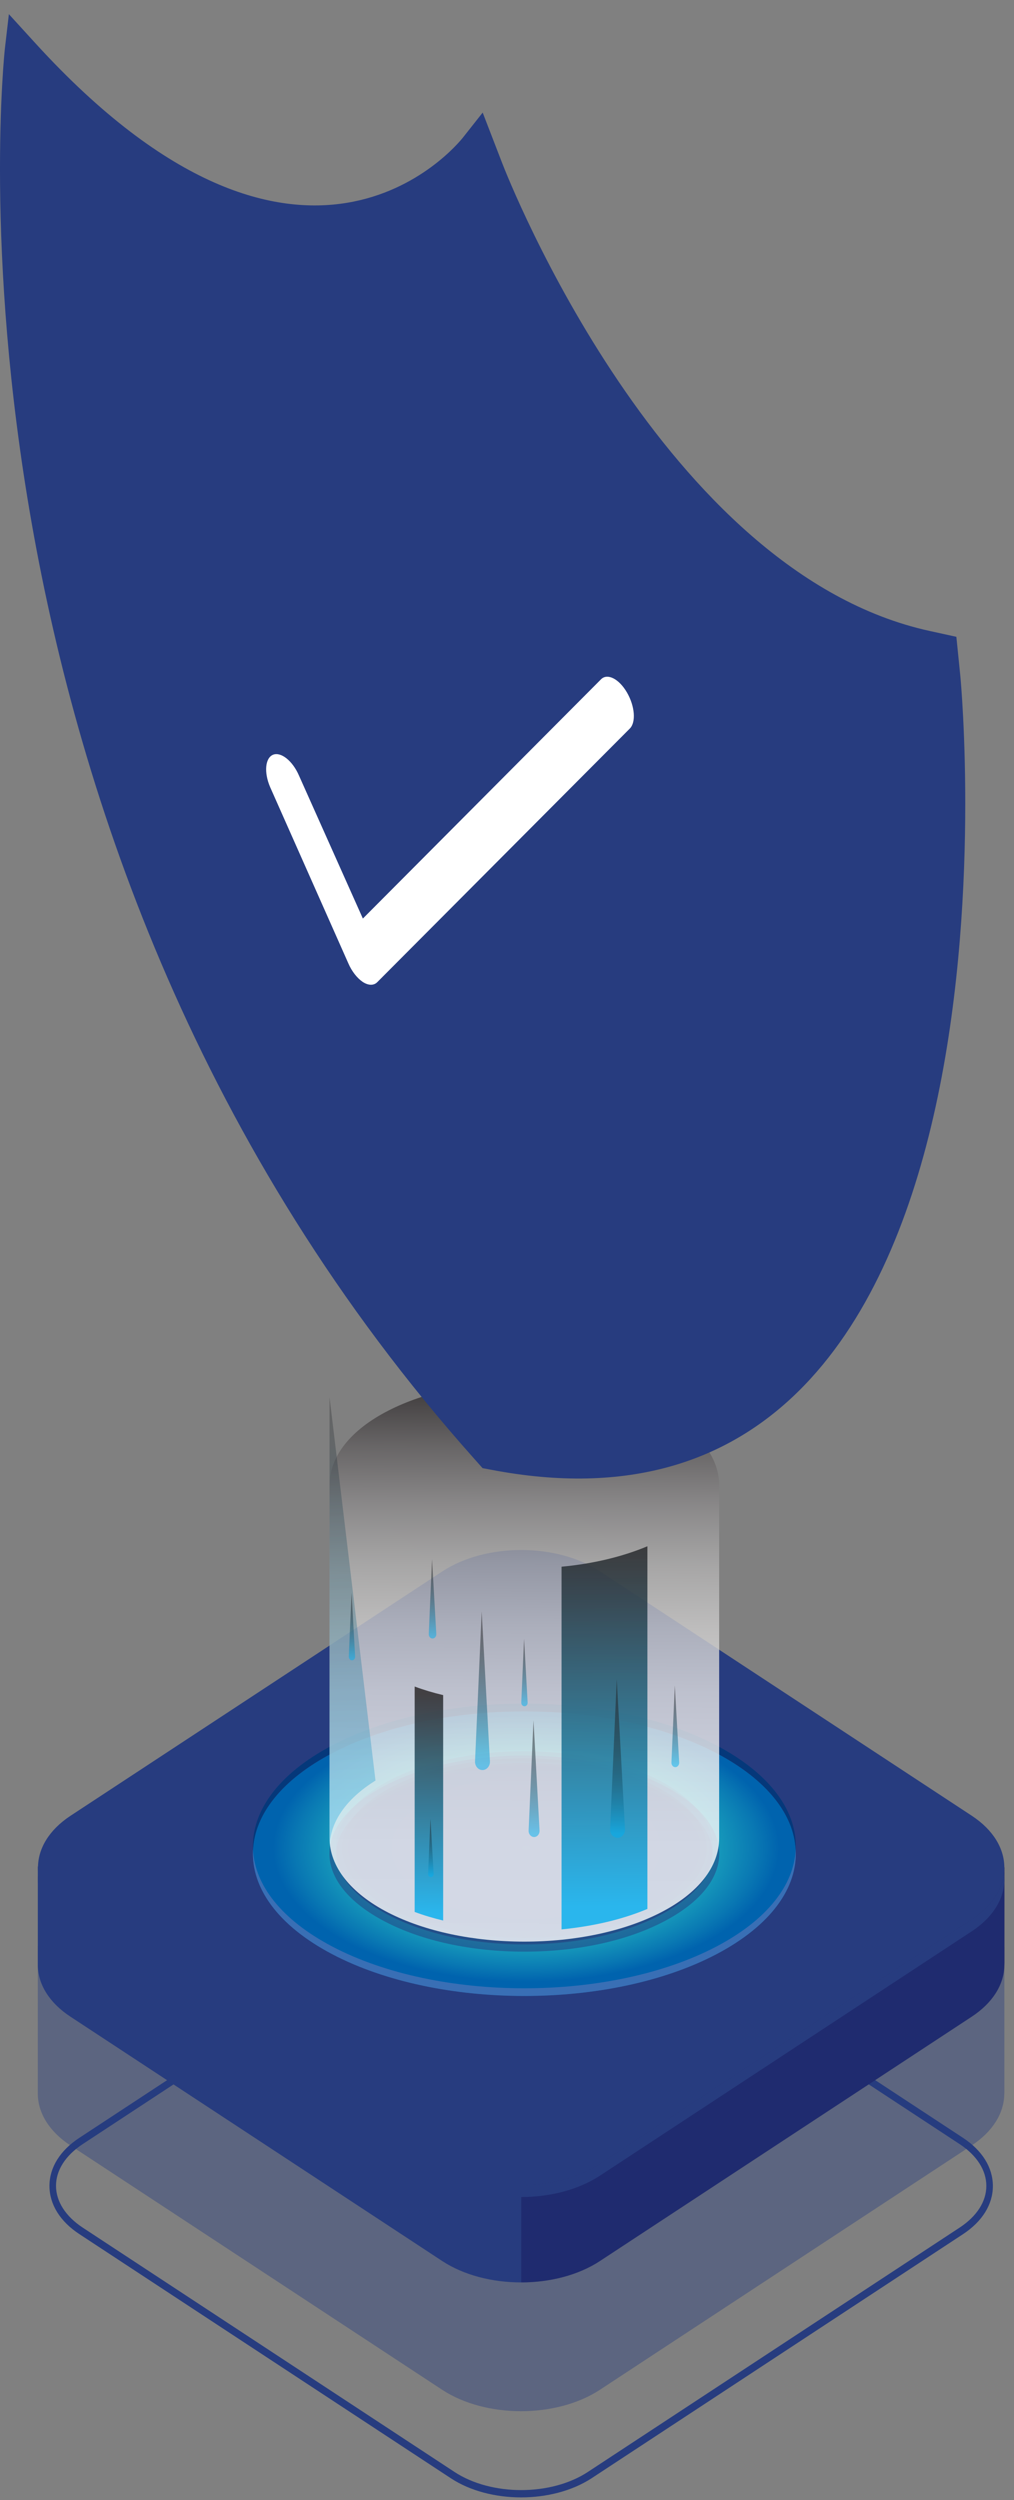 <svg width="71" height="175" viewBox="0 0 71 175" fill="none" xmlns="http://www.w3.org/2000/svg">
<rect x="0" y="0" width="71" height="175" fill="#808080" stroke="none"/>
<path d="M36.492 174.819C34.713 174.819 32.941 174.376 31.586 173.491L5.562 156.392C4.206 155.506 3.463 154.304 3.463 153.015C3.463 151.725 4.206 150.531 5.562 149.645L31.586 132.547C34.289 130.767 38.688 130.767 41.398 132.547L67.423 149.645C68.778 150.531 69.521 151.733 69.521 153.023C69.521 154.312 68.778 155.506 67.43 156.392L41.405 173.491C40.05 174.368 38.271 174.819 36.492 174.819ZM31.815 173.032C34.394 174.732 38.591 174.732 41.169 173.032L67.193 155.933C68.396 155.142 69.063 154.106 69.063 153.015C69.063 151.923 68.396 150.879 67.193 150.088L41.169 132.989C38.591 131.289 34.386 131.297 31.815 132.989L5.791 150.088C4.589 150.879 3.922 151.915 3.922 153.007C3.922 154.098 4.589 155.142 5.791 155.933L31.815 173.032Z" fill="#273C7F"/>
<path opacity="0.4" d="M70.326 146.452V136.313L68.693 135.277C68.234 138.44 64.954 140.528 62.216 140.963L43.572 153.372L35.434 156.718L9.459 141.461L10.056 141.066C7.839 139.888 6.637 137.183 5.442 134.723L3.691 135.909L2.648 136.242V146.555C2.648 147.868 3.413 149.188 4.935 150.185L30.959 167.284C34.003 169.285 38.965 169.285 42.008 167.284L68.033 150.185C69.534 149.196 70.291 147.915 70.319 146.618C70.326 146.563 70.326 146.507 70.326 146.452Z" fill="#273C7F"/>
<path d="M70.326 137.437V130.731L68.693 129.694C68.234 132.858 64.954 134.946 62.216 135.381L43.572 147.79L35.434 151.135L9.459 135.879L10.056 135.484C7.839 134.305 6.637 131.601 5.442 129.141L3.691 130.327L2.648 130.659V137.54C2.648 138.853 3.413 140.174 4.935 141.17L30.959 158.269C34.003 160.27 38.965 160.27 42.008 158.269L68.033 141.17C69.534 140.182 70.291 138.9 70.319 137.603C70.326 137.548 70.326 137.493 70.326 137.437Z" fill="#273C7F"/>
<path opacity="0.3" d="M62.224 135.379L43.579 147.788L36.498 150.698V159.77C38.499 159.77 40.501 159.271 42.023 158.267L68.047 141.168C69.548 140.179 70.306 138.898 70.333 137.601C70.333 137.546 70.333 137.483 70.333 137.427H70.34V130.72L68.853 129.779H68.7C68.172 132.895 64.934 134.952 62.224 135.379Z" fill="#0F054C"/>
<path d="M30.968 151.46L4.943 134.361C1.899 132.36 1.899 129.102 4.943 127.101L30.968 110.002C34.011 108.001 38.973 108.001 42.017 110.002L68.041 127.101C71.085 129.102 71.085 132.36 68.041 134.361L42.017 151.46C38.973 153.461 34.018 153.461 30.968 151.46Z" fill="#273C7F"/>
<path d="M36.49 148.351C34.885 148.351 33.279 147.948 32.056 147.149L11.723 133.791C10.5 132.984 9.826 131.901 9.826 130.73C9.826 129.56 10.5 128.476 11.723 127.67L32.056 114.312C34.503 112.706 38.477 112.706 40.917 114.312L61.25 127.67C62.473 128.476 63.147 129.56 63.147 130.73C63.147 131.901 62.473 132.984 61.25 133.791L40.917 147.149C39.7 147.948 38.095 148.351 36.49 148.351ZM36.49 113.608C34.968 113.608 33.446 113.987 32.286 114.746L11.953 128.104C10.876 128.808 10.278 129.742 10.278 130.714C10.278 131.687 10.868 132.621 11.953 133.324L32.286 146.682C34.607 148.209 38.373 148.209 40.694 146.682L61.027 133.324C62.105 132.621 62.695 131.687 62.695 130.714C62.695 129.742 62.105 128.808 61.027 128.104L40.694 114.746C39.541 113.995 38.012 113.608 36.49 113.608Z" fill="#273C7F"/>
<path d="M68.041 134.355L42.017 151.454C38.973 153.455 34.011 153.455 30.968 151.454L4.943 134.355C3.581 133.461 2.83 132.315 2.684 131.144C2.504 132.591 3.254 134.086 4.943 135.193L30.968 152.292C34.011 154.293 38.973 154.293 42.017 152.292L68.041 135.193C69.723 134.086 70.48 132.591 70.299 131.144C70.161 132.315 69.403 133.461 68.041 134.355Z" fill="#273C7F"/>
<path d="M36.715 139.712C47.212 139.712 55.721 135.254 55.721 129.755C55.721 124.256 47.212 119.798 36.715 119.798C26.218 119.798 17.709 124.256 17.709 129.755C17.709 135.254 26.218 139.712 36.715 139.712Z" fill="url(#paint0_radial_2198_18585)"/>
<path opacity="0.5" d="M36.715 136.618C33.011 136.618 29.536 135.867 26.93 134.499C24.442 133.194 23.066 131.509 23.066 129.754C23.066 127.998 24.435 126.313 26.93 125.008C29.536 123.64 33.011 122.889 36.715 122.889C40.418 122.889 43.893 123.64 46.499 125.008C48.987 126.313 50.363 127.998 50.363 129.754C50.363 131.509 48.994 133.194 46.499 134.499C43.893 135.867 40.418 136.618 36.715 136.618Z" fill="#273C7F"/>
<path opacity="0.5" d="M36.715 136.088C33.081 136.088 29.676 135.352 27.133 134.016C24.819 132.806 23.547 131.287 23.547 129.753C23.547 128.219 24.819 126.708 27.133 125.49C29.676 124.153 33.081 123.418 36.722 123.418C40.357 123.418 43.762 124.153 46.305 125.49C48.619 126.7 49.891 128.219 49.891 129.753C49.891 131.287 48.619 132.798 46.305 134.016C43.762 135.352 40.357 136.088 36.715 136.088Z" fill="#273C7F"/>
<path d="M50.154 136.801C42.733 140.692 30.697 140.692 23.275 136.801C19.432 134.784 17.584 132.126 17.716 129.485C17.841 131.945 19.689 134.38 23.275 136.263C30.697 140.154 42.733 140.154 50.154 136.263C53.733 134.388 55.588 131.945 55.713 129.485C55.852 132.126 53.997 134.784 50.154 136.801Z" fill="#396FB5"/>
<path d="M55.713 129.487C55.588 127.027 53.733 124.591 50.154 122.709C42.733 118.818 30.697 118.818 23.275 122.709C19.689 124.583 17.841 127.027 17.716 129.487C17.584 126.853 19.432 124.188 23.275 122.171C30.697 118.28 42.733 118.28 50.154 122.171C53.997 124.188 55.852 126.853 55.713 129.487Z" fill="#05387A"/>
<path opacity="0.3" d="M36.715 136.13C44.007 136.13 49.918 133.1 49.918 129.361C49.918 125.622 44.007 122.591 36.715 122.591C29.423 122.591 23.512 125.622 23.512 129.361C23.512 133.1 29.423 136.13 36.715 136.13Z" fill="#273C7F"/>
<path opacity="0.5" d="M36.715 135.645C33.247 135.645 30.002 134.957 27.563 133.707C25.235 132.513 23.949 130.971 23.949 129.365C23.949 127.76 25.235 126.217 27.563 125.023C30.002 123.773 33.254 123.085 36.715 123.085C40.182 123.085 43.428 123.773 45.867 125.023C48.195 126.217 49.48 127.76 49.48 129.365C49.48 130.971 48.195 132.513 45.867 133.707C43.435 134.957 40.182 135.645 36.715 135.645Z" fill="#273C7F"/>
<path opacity="0.5" d="M36.716 135.153C33.311 135.153 30.129 134.481 27.745 133.263C25.577 132.156 24.389 130.764 24.389 129.364C24.389 127.964 25.584 126.572 27.745 125.465C30.129 124.247 33.311 123.575 36.716 123.575C40.121 123.575 43.304 124.247 45.688 125.465C47.856 126.572 49.044 127.964 49.044 129.364C49.044 130.772 47.849 132.156 45.688 133.263C43.311 134.481 40.121 135.153 36.716 135.153Z" fill="#273C7F"/>
<path opacity="0.8" d="M50.356 104.058C50.356 104.034 50.356 104.003 50.356 103.979C50.356 101.97 48.89 100.112 46.236 98.743C43.685 97.438 40.301 96.719 36.715 96.719C33.13 96.719 29.745 97.438 27.195 98.743C24.534 100.104 23.074 101.962 23.074 103.979C23.074 104.003 23.074 104.034 23.074 104.058C23.074 104.082 23.074 104.114 23.074 104.137C23.074 104.161 23.074 104.193 23.074 104.216C23.074 104.24 23.074 104.272 23.074 104.295C23.074 104.319 23.074 104.351 23.074 104.374C23.074 104.398 23.074 104.43 23.074 104.454C23.074 104.477 23.074 104.509 23.074 104.533C23.074 104.556 23.074 104.588 23.074 104.612C23.074 104.635 23.074 104.667 23.074 104.691C23.074 104.715 23.074 104.746 23.074 104.77C23.074 104.794 23.074 104.825 23.074 104.849C23.074 104.873 23.074 104.904 23.074 104.928C23.074 104.952 23.074 104.983 23.074 105.007C23.074 105.031 23.074 105.063 23.074 105.086C23.074 105.11 23.074 105.142 23.074 105.165C23.074 105.189 23.074 105.221 23.074 105.244C23.074 105.268 23.074 105.3 23.074 105.324C23.074 105.347 23.074 105.379 23.074 105.403C23.074 105.426 23.074 105.458 23.074 105.482C23.074 105.505 23.074 105.537 23.074 105.561C23.074 105.584 23.074 105.616 23.074 105.64C23.074 105.664 23.074 105.695 23.074 105.719C23.074 105.743 23.074 105.774 23.074 105.798C23.074 105.822 23.074 105.853 23.074 105.877C23.074 105.901 23.074 105.932 23.074 105.956C23.074 105.98 23.074 106.012 23.074 106.035C23.074 106.059 23.074 106.091 23.074 106.114C23.074 106.138 23.074 106.17 23.074 106.194C23.074 106.217 23.074 106.249 23.074 106.273C23.074 106.296 23.074 106.328 23.074 106.352C23.074 106.375 23.074 106.407 23.074 106.431C23.074 106.455 23.074 106.486 23.074 106.51C23.074 106.534 23.074 106.565 23.074 106.589C23.074 106.613 23.074 106.644 23.074 106.668C23.074 106.692 23.074 106.723 23.074 106.747C23.074 106.771 23.074 106.803 23.074 106.826C23.074 106.85 23.074 106.882 23.074 106.905C23.074 106.929 23.074 106.961 23.074 106.984C23.074 107.008 23.074 107.04 23.074 107.063C23.074 107.087 23.074 107.119 23.074 107.143C23.074 107.166 23.074 107.198 23.074 107.222C23.074 107.245 23.074 107.277 23.074 107.301C23.074 107.324 23.074 107.356 23.074 107.38C23.074 107.404 23.074 107.435 23.074 107.459C23.074 107.483 23.074 107.514 23.074 107.538C23.074 107.562 23.074 107.593 23.074 107.617C23.074 107.641 23.074 107.672 23.074 107.696C23.074 107.72 23.074 107.752 23.074 107.775C23.074 107.799 23.074 107.831 23.074 107.854C23.074 107.878 23.074 107.91 23.074 107.933C23.074 107.957 23.074 107.989 23.074 108.013C23.074 108.036 23.074 108.068 23.074 108.092C23.074 108.115 23.074 108.147 23.074 108.171C23.074 108.194 23.074 108.226 23.074 108.25C23.074 108.274 23.074 108.305 23.074 108.329C23.074 108.353 23.074 108.384 23.074 108.408C23.074 108.432 23.074 108.463 23.074 108.487C23.074 108.511 23.074 108.542 23.074 108.566C23.074 108.59 23.074 108.622 23.074 108.645C23.074 108.669 23.074 108.701 23.074 108.724C23.074 108.748 23.074 108.78 23.074 108.803C23.074 108.827 23.074 108.859 23.074 108.883C23.074 108.906 23.074 108.938 23.074 108.962C23.074 108.985 23.074 109.017 23.074 109.041C23.074 109.064 23.074 109.096 23.074 109.12C23.074 109.143 23.074 109.175 23.074 109.199C23.074 109.223 23.074 109.254 23.074 109.278C23.074 109.302 23.074 109.333 23.074 109.357C23.074 109.381 23.074 109.412 23.074 109.436C23.074 109.46 23.074 109.491 23.074 109.515C23.074 109.539 23.074 109.571 23.074 109.594C23.074 109.618 23.074 109.65 23.074 109.673C23.074 109.697 23.074 109.729 23.074 109.752C23.074 109.776 23.074 109.808 23.074 109.832C23.074 109.855 23.074 109.887 23.074 109.911C23.074 109.934 23.074 109.966 23.074 109.99C23.074 110.014 23.074 110.045 23.074 110.069C23.074 110.093 23.074 110.124 23.074 110.148C23.074 110.172 23.074 110.203 23.074 110.227C23.074 110.251 23.074 110.282 23.074 110.306C23.074 110.33 23.074 110.362 23.074 110.385C23.074 110.409 23.074 110.441 23.074 110.464C23.074 110.488 23.074 110.52 23.074 110.543C23.074 110.567 23.074 110.599 23.074 110.622C23.074 110.646 23.074 110.678 23.074 110.702C23.074 110.725 23.074 110.757 23.074 110.781C23.074 110.804 23.074 110.836 23.074 110.86C23.074 110.883 23.074 110.915 23.074 110.939C23.074 110.963 23.074 110.994 23.074 111.018C23.074 111.042 23.074 111.073 23.074 111.097C23.074 111.121 23.074 111.152 23.074 111.176C23.074 111.2 23.074 111.231 23.074 111.255C23.074 111.279 23.074 111.311 23.074 111.334C23.074 111.358 23.074 111.39 23.074 111.413C23.074 111.437 23.074 111.469 23.074 111.492C23.074 111.516 23.074 111.548 23.074 111.572C23.074 111.595 23.074 111.627 23.074 111.651C23.074 111.674 23.074 111.706 23.074 111.73C23.074 111.753 23.074 111.785 23.074 111.809C23.074 111.832 23.074 111.864 23.074 111.888C23.074 111.912 23.074 111.943 23.074 111.967C23.074 111.991 23.074 112.022 23.074 112.046C23.074 112.07 23.074 112.101 23.074 112.125C23.074 112.149 23.074 112.18 23.074 112.204C23.074 112.228 23.074 112.26 23.074 112.283C23.074 112.307 23.074 112.339 23.074 112.362C23.074 112.386 23.074 112.418 23.074 112.442C23.074 112.465 23.074 112.497 23.074 112.521C23.074 112.544 23.074 112.576 23.074 112.6C23.074 112.623 23.074 112.655 23.074 112.679C23.074 112.702 23.074 112.734 23.074 112.758C23.074 112.782 23.074 112.813 23.074 112.837C23.074 112.861 23.074 112.892 23.074 112.916C23.074 112.94 23.074 112.971 23.074 112.995C23.074 113.019 23.074 113.05 23.074 113.074C23.074 113.098 23.074 113.13 23.074 113.153C23.074 113.177 23.074 113.209 23.074 113.232C23.074 113.256 23.074 113.288 23.074 113.311C23.074 113.335 23.074 113.367 23.074 113.391C23.074 113.414 23.074 113.446 23.074 113.47C23.074 113.493 23.074 113.525 23.074 113.549C23.074 113.572 23.074 113.604 23.074 113.628C23.074 113.652 23.074 113.683 23.074 113.707C23.074 113.731 23.074 113.762 23.074 113.786C23.074 113.81 23.074 113.841 23.074 113.865C23.074 113.889 23.074 113.92 23.074 113.944C23.074 113.968 23.074 114 23.074 114.023C23.074 114.047 23.074 114.079 23.074 114.102C23.074 114.126 23.074 114.158 23.074 114.181C23.074 114.205 23.074 114.237 23.074 114.26C23.074 114.284 23.074 114.316 23.074 114.34C23.074 114.363 23.074 114.395 23.074 114.419C23.074 114.442 23.074 114.474 23.074 114.498C23.074 114.522 23.074 114.553 23.074 114.577C23.074 114.601 23.074 114.632 23.074 114.656C23.074 114.68 23.074 114.711 23.074 114.735C23.074 114.759 23.074 114.79 23.074 114.814C23.074 114.838 23.074 114.87 23.074 114.893C23.074 114.917 23.074 114.949 23.074 114.972C23.074 114.996 23.074 115.028 23.074 115.051C23.074 115.075 23.074 115.107 23.074 115.131C23.074 115.154 23.074 115.186 23.074 115.21C23.074 115.233 23.074 115.265 23.074 115.289C23.074 115.312 23.074 115.344 23.074 115.368C23.074 115.391 23.074 115.423 23.074 115.447C23.074 115.471 23.074 115.502 23.074 115.526C23.074 115.55 23.074 115.581 23.074 115.605C23.074 115.629 23.074 115.66 23.074 115.684C23.074 115.708 23.074 115.739 23.074 115.763C23.074 115.787 23.074 115.819 23.074 115.842C23.074 115.866 23.074 115.898 23.074 115.921C23.074 115.945 23.074 115.977 23.074 116C23.074 116.024 23.074 116.056 23.074 116.08C23.074 116.103 23.074 116.135 23.074 116.159C23.074 116.182 23.074 116.214 23.074 116.238C23.074 116.261 23.074 116.293 23.074 116.317C23.074 116.341 23.074 116.372 23.074 116.396C23.074 116.42 23.074 116.451 23.074 116.475C23.074 116.499 23.074 116.53 23.074 116.554C23.074 116.578 23.074 116.609 23.074 116.633C23.074 116.657 23.074 116.689 23.074 116.712C23.074 116.736 23.074 116.768 23.074 116.791C23.074 116.815 23.074 116.847 23.074 116.87C23.074 116.894 23.074 116.926 23.074 116.95C23.074 116.973 23.074 117.005 23.074 117.029C23.074 117.052 23.074 117.084 23.074 117.108C23.074 117.131 23.074 117.163 23.074 117.187C23.074 117.211 23.074 117.242 23.074 117.266C23.074 117.29 23.074 117.321 23.074 117.345C23.074 117.369 23.074 117.4 23.074 117.424C23.074 117.448 23.074 117.479 23.074 117.503C23.074 117.527 23.074 117.559 23.074 117.582C23.074 117.606 23.074 117.638 23.074 117.661C23.074 117.685 23.074 117.717 23.074 117.74C23.074 117.764 23.074 117.796 23.074 117.819C23.074 117.843 23.074 117.875 23.074 117.899C23.074 117.922 23.074 117.954 23.074 117.978C23.074 118.001 23.074 118.033 23.074 118.057C23.074 118.08 23.074 118.112 23.074 118.136C23.074 118.16 23.074 118.191 23.074 118.215C23.074 118.239 23.074 118.27 23.074 118.294C23.074 118.318 23.074 118.349 23.074 118.373C23.074 118.397 23.074 118.428 23.074 118.452C23.074 118.476 23.074 118.508 23.074 118.531C23.074 118.555 23.074 118.587 23.074 118.61C23.074 118.634 23.074 118.666 23.074 118.69C23.074 118.713 23.074 118.745 23.074 118.769C23.074 118.792 23.074 118.824 23.074 118.848C23.074 118.871 23.074 118.903 23.074 118.927C23.074 118.95 23.074 118.982 23.074 119.006C23.074 119.03 23.074 119.061 23.074 119.085C23.074 119.109 23.074 119.14 23.074 119.164C23.074 119.188 23.074 119.219 23.074 119.243C23.074 119.267 23.074 119.298 23.074 119.322C23.074 119.346 23.074 119.377 23.074 119.401C23.074 119.425 23.074 119.457 23.074 119.48C23.074 119.504 23.074 119.536 23.074 119.559C23.074 119.583 23.074 119.615 23.074 119.639C23.074 119.662 23.074 119.694 23.074 119.718C23.074 119.741 23.074 119.773 23.074 119.797C23.074 119.82 23.074 119.852 23.074 119.876C23.074 119.9 23.074 119.931 23.074 119.955C23.074 119.979 23.074 120.01 23.074 120.034C23.074 120.058 23.074 120.089 23.074 120.113C23.074 120.137 23.074 120.168 23.074 120.192C23.074 120.216 23.074 120.248 23.074 120.271C23.074 120.295 23.074 120.327 23.074 120.35C23.074 120.374 23.074 120.406 23.074 120.429C23.074 120.453 23.074 120.485 23.074 120.508C23.074 120.532 23.074 120.564 23.074 120.588C23.074 120.611 23.074 120.643 23.074 120.667C23.074 120.69 23.074 120.722 23.074 120.746C23.074 120.77 23.074 120.801 23.074 120.825C23.074 120.849 23.074 120.88 23.074 120.904C23.074 120.928 23.074 120.959 23.074 120.983C23.074 121.007 23.074 121.038 23.074 121.062C23.074 121.086 23.074 121.118 23.074 121.141C23.074 121.165 23.074 121.197 23.074 121.22C23.074 121.244 23.074 121.276 23.074 121.299C23.074 121.323 23.074 121.355 23.074 121.378C23.074 121.402 23.074 121.434 23.074 121.458C23.074 121.481 23.074 121.513 23.074 121.537C23.074 121.56 23.074 121.592 23.074 121.616C23.074 121.639 23.074 121.671 23.074 121.695C23.074 121.719 23.074 121.75 23.074 121.774C23.074 121.798 23.074 121.829 23.074 121.853C23.074 121.877 23.074 121.908 23.074 121.932C23.074 121.956 23.074 121.987 23.074 122.011C23.074 122.035 23.074 122.067 23.074 122.09C23.074 122.114 23.074 122.146 23.074 122.169C23.074 122.193 23.074 122.225 23.074 122.248C23.074 122.272 23.074 122.304 23.074 122.328C23.074 122.351 23.074 122.383 23.074 122.407C23.074 122.43 23.074 122.462 23.074 122.486C23.074 122.509 23.074 122.541 23.074 122.565C23.074 122.588 23.074 122.62 23.074 122.644C23.074 122.668 23.074 122.699 23.074 122.723C23.074 122.747 23.074 122.778 23.074 122.802C23.074 122.826 23.074 122.857 23.074 122.881C23.074 122.905 23.074 122.936 23.074 122.96C23.074 122.984 23.074 123.016 23.074 123.039C23.074 123.063 23.074 123.095 23.074 123.118C23.074 123.142 23.074 123.174 23.074 123.198C23.074 123.221 23.074 123.253 23.074 123.277C23.074 123.3 23.074 123.332 23.074 123.356C23.074 123.379 23.074 123.411 23.074 123.435C23.074 123.459 23.074 123.49 23.074 123.514C23.074 123.538 23.074 123.569 23.074 123.593C23.074 123.617 23.074 123.648 23.074 123.672C23.074 123.696 23.074 123.727 23.074 123.751C23.074 123.775 23.074 123.807 23.074 123.83C23.074 123.854 23.074 123.886 23.074 123.909C23.074 123.933 23.074 123.965 23.074 123.988C23.074 124.012 23.074 124.044 23.074 124.067C23.074 124.091 23.074 124.123 23.074 124.147C23.074 124.17 23.074 124.202 23.074 124.226C23.074 124.249 23.074 124.281 23.074 124.305C23.074 124.328 23.074 124.36 23.074 124.384C23.074 124.408 23.074 124.439 23.074 124.463C23.074 124.487 23.074 124.518 23.074 124.542C23.074 124.566 23.074 124.597 23.074 124.621C23.074 124.645 23.074 124.676 23.074 124.7C23.074 124.724 23.074 124.756 23.074 124.779C23.074 124.803 23.074 124.835 23.074 124.858C23.074 124.882 23.074 124.914 23.074 124.937C23.074 124.961 23.074 124.993 23.074 125.017C23.074 125.04 23.074 125.072 23.074 125.096C23.074 125.119 23.074 125.151 23.074 125.175C23.074 125.198 23.074 125.23 23.074 125.254C23.074 125.278 23.074 125.309 23.074 125.333C23.074 125.357 23.074 125.388 23.074 125.412C23.074 125.436 23.074 125.467 23.074 125.491C23.074 125.515 23.074 125.546 23.074 125.57C23.074 125.594 23.074 125.625 23.074 125.649C23.074 125.673 23.074 125.705 23.074 125.728C23.074 125.752 23.074 125.784 23.074 125.807C23.074 125.831 23.074 125.863 23.074 125.887C23.074 125.91 23.074 125.942 23.074 125.966C23.074 125.989 23.074 126.021 23.074 126.045C23.074 126.068 23.074 126.1 23.074 126.124C23.074 126.147 23.074 126.179 23.074 126.203C23.074 126.227 23.074 126.258 23.074 126.282C23.074 126.306 23.074 126.337 23.074 126.361C23.074 126.385 23.074 126.416 23.074 126.44C23.074 126.464 23.074 126.495 23.074 126.519C23.074 126.543 23.074 126.575 23.074 126.598C23.074 126.622 23.074 126.654 23.074 126.677C23.074 126.701 23.074 126.733 23.074 126.756C23.074 126.78 23.074 126.812 23.074 126.836C23.074 126.859 23.074 126.891 23.074 126.915C23.074 126.938 23.074 126.97 23.074 126.994C23.074 127.018 23.074 127.049 23.074 127.073C23.074 127.097 23.074 127.128 23.074 127.152C23.074 127.176 23.074 127.207 23.074 127.231C23.074 127.255 23.074 127.286 23.074 127.31C23.074 127.334 23.074 127.365 23.074 127.389C23.074 127.413 23.074 127.445 23.074 127.468C23.074 127.492 23.074 127.524 23.074 127.547C23.074 127.571 23.074 127.603 23.074 127.626C23.074 127.65 23.074 127.682 23.074 127.705C23.074 127.729 23.074 127.761 23.074 127.785C23.074 127.808 23.074 127.84 23.074 127.864C23.074 127.887 23.074 127.919 23.074 127.943C23.074 127.967 23.074 127.998 23.074 128.022C23.074 128.046 23.074 128.077 23.074 128.101C23.074 128.125 23.074 128.156 23.074 128.18C23.074 128.204 23.074 128.235 23.074 128.259C23.074 128.283 23.074 128.315 23.074 128.338C23.074 128.362 23.074 128.394 23.074 128.417C23.074 128.441 23.074 128.473 23.074 128.496C23.074 128.52 23.074 128.552 23.074 128.576C23.074 128.599 23.074 128.631 23.074 128.655C23.074 130.663 24.541 132.522 27.195 133.89C29.745 135.195 33.13 135.915 36.715 135.915C40.301 135.915 43.685 135.195 46.236 133.89C48.897 132.53 50.356 130.671 50.356 128.655C50.356 128.631 50.356 128.599 50.356 128.576C50.356 128.552 50.356 128.52 50.356 128.496C50.356 128.473 50.356 128.441 50.356 128.417C50.356 128.394 50.356 128.362 50.356 128.338C50.356 128.315 50.356 128.283 50.356 128.259C50.356 128.235 50.356 128.204 50.356 128.18C50.356 128.156 50.356 128.125 50.356 128.101C50.356 128.077 50.356 128.046 50.356 128.022C50.356 127.998 50.356 127.967 50.356 127.943C50.356 127.919 50.356 127.887 50.356 127.864C50.356 127.84 50.356 127.808 50.356 127.785C50.356 127.761 50.356 127.729 50.356 127.705C50.356 127.682 50.356 127.65 50.356 127.626C50.356 127.603 50.356 127.571 50.356 127.547C50.356 127.524 50.356 127.492 50.356 127.468C50.356 127.445 50.356 127.413 50.356 127.389C50.356 127.365 50.356 127.334 50.356 127.31C50.356 127.286 50.356 127.255 50.356 127.231C50.356 127.207 50.356 127.176 50.356 127.152C50.356 127.128 50.356 127.097 50.356 127.073C50.356 127.049 50.356 127.018 50.356 126.994C50.356 126.97 50.356 126.938 50.356 126.915C50.356 126.891 50.356 126.859 50.356 126.836C50.356 126.812 50.356 126.78 50.356 126.756C50.356 126.733 50.356 126.701 50.356 126.677C50.356 126.654 50.356 126.622 50.356 126.598C50.356 126.575 50.356 126.543 50.356 126.519C50.356 126.495 50.356 126.464 50.356 126.44C50.356 126.416 50.356 126.385 50.356 126.361C50.356 126.337 50.356 126.306 50.356 126.282C50.356 126.258 50.356 126.227 50.356 126.203C50.356 126.179 50.356 126.147 50.356 126.124C50.356 126.1 50.356 126.068 50.356 126.045C50.356 126.021 50.356 125.989 50.356 125.966C50.356 125.942 50.356 125.91 50.356 125.887C50.356 125.863 50.356 125.831 50.356 125.807C50.356 125.784 50.356 125.752 50.356 125.728C50.356 125.705 50.356 125.673 50.356 125.649C50.356 125.625 50.356 125.594 50.356 125.57C50.356 125.546 50.356 125.515 50.356 125.491C50.356 125.467 50.356 125.436 50.356 125.412C50.356 125.388 50.356 125.357 50.356 125.333C50.356 125.309 50.356 125.278 50.356 125.254C50.356 125.23 50.356 125.198 50.356 125.175C50.356 125.151 50.356 125.119 50.356 125.096C50.356 125.072 50.356 125.04 50.356 125.017C50.356 124.993 50.356 124.961 50.356 124.937C50.356 124.914 50.356 124.882 50.356 124.858C50.356 124.835 50.356 124.803 50.356 124.779C50.356 124.756 50.356 124.724 50.356 124.7C50.356 124.676 50.356 124.645 50.356 124.621C50.356 124.597 50.356 124.566 50.356 124.542C50.356 124.518 50.356 124.487 50.356 124.463C50.356 124.439 50.356 124.408 50.356 124.384C50.356 124.36 50.356 124.328 50.356 124.305C50.356 124.281 50.356 124.249 50.356 124.226C50.356 124.202 50.356 124.17 50.356 124.147C50.356 124.123 50.356 124.091 50.356 124.067C50.356 124.044 50.356 124.012 50.356 123.988C50.356 123.965 50.356 123.933 50.356 123.909C50.356 123.886 50.356 123.854 50.356 123.83C50.356 123.807 50.356 123.775 50.356 123.751C50.356 123.727 50.356 123.696 50.356 123.672C50.356 123.648 50.356 123.617 50.356 123.593C50.356 123.569 50.356 123.538 50.356 123.514C50.356 123.49 50.356 123.459 50.356 123.435C50.356 123.411 50.356 123.379 50.356 123.356C50.356 123.332 50.356 123.3 50.356 123.277C50.356 123.253 50.356 123.221 50.356 123.198C50.356 123.174 50.356 123.142 50.356 123.118C50.356 123.095 50.356 123.063 50.356 123.039C50.356 123.016 50.356 122.984 50.356 122.96C50.356 122.936 50.356 122.905 50.356 122.881C50.356 122.857 50.356 122.826 50.356 122.802C50.356 122.778 50.356 122.747 50.356 122.723C50.356 122.699 50.356 122.668 50.356 122.644C50.356 122.62 50.356 122.588 50.356 122.565C50.356 122.541 50.356 122.509 50.356 122.486C50.356 122.462 50.356 122.43 50.356 122.407C50.356 122.383 50.356 122.351 50.356 122.328C50.356 122.304 50.356 122.272 50.356 122.248C50.356 122.225 50.356 122.193 50.356 122.169C50.356 122.146 50.356 122.114 50.356 122.09C50.356 122.067 50.356 122.035 50.356 122.011C50.356 121.987 50.356 121.956 50.356 121.932C50.356 121.908 50.356 121.877 50.356 121.853C50.356 121.829 50.356 121.798 50.356 121.774C50.356 121.75 50.356 121.719 50.356 121.695C50.356 121.671 50.356 121.639 50.356 121.616C50.356 121.592 50.356 121.56 50.356 121.537C50.356 121.513 50.356 121.481 50.356 121.458C50.356 121.434 50.356 121.402 50.356 121.378C50.356 121.355 50.356 121.323 50.356 121.299C50.356 121.276 50.356 121.244 50.356 121.22C50.356 121.197 50.356 121.165 50.356 121.141C50.356 121.118 50.356 121.086 50.356 121.062C50.356 121.038 50.356 121.007 50.356 120.983C50.356 120.959 50.356 120.928 50.356 120.904C50.356 120.88 50.356 120.849 50.356 120.825C50.356 120.801 50.356 120.77 50.356 120.746C50.356 120.722 50.356 120.69 50.356 120.667C50.356 120.643 50.356 120.611 50.356 120.588C50.356 120.564 50.356 120.532 50.356 120.508C50.356 120.485 50.356 120.453 50.356 120.429C50.356 120.406 50.356 120.374 50.356 120.35C50.356 120.327 50.356 120.295 50.356 120.271C50.356 120.248 50.356 120.216 50.356 120.192C50.356 120.168 50.356 120.137 50.356 120.113C50.356 120.089 50.356 120.058 50.356 120.034C50.356 120.01 50.356 119.979 50.356 119.955C50.356 119.931 50.356 119.9 50.356 119.876C50.356 119.852 50.356 119.82 50.356 119.797C50.356 119.773 50.356 119.741 50.356 119.718C50.356 119.694 50.356 119.662 50.356 119.639C50.356 119.615 50.356 119.583 50.356 119.559C50.356 119.536 50.356 119.504 50.356 119.48C50.356 119.457 50.356 119.425 50.356 119.401C50.356 119.377 50.356 119.346 50.356 119.322C50.356 119.298 50.356 119.267 50.356 119.243C50.356 119.219 50.356 119.188 50.356 119.164C50.356 119.14 50.356 119.109 50.356 119.085C50.356 119.061 50.356 119.03 50.356 119.006C50.356 118.982 50.356 118.95 50.356 118.927C50.356 118.903 50.356 118.871 50.356 118.848C50.356 118.824 50.356 118.792 50.356 118.769C50.356 118.745 50.356 118.713 50.356 118.69C50.356 118.666 50.356 118.634 50.356 118.61C50.356 118.587 50.356 118.555 50.356 118.531C50.356 118.508 50.356 118.476 50.356 118.452C50.356 118.428 50.356 118.397 50.356 118.373C50.356 118.349 50.356 118.318 50.356 118.294C50.356 118.27 50.356 118.239 50.356 118.215C50.356 118.191 50.356 118.16 50.356 118.136C50.356 118.112 50.356 118.08 50.356 118.057C50.356 118.033 50.356 118.001 50.356 117.978C50.356 117.954 50.356 117.922 50.356 117.899C50.356 117.875 50.356 117.843 50.356 117.819C50.356 117.796 50.356 117.764 50.356 117.74C50.356 117.717 50.356 117.685 50.356 117.661C50.356 117.638 50.356 117.606 50.356 117.582C50.356 117.559 50.356 117.527 50.356 117.503C50.356 117.479 50.356 117.448 50.356 117.424C50.356 117.4 50.356 117.369 50.356 117.345C50.356 117.321 50.356 117.29 50.356 117.266C50.356 117.242 50.356 117.211 50.356 117.187C50.356 117.163 50.356 117.131 50.356 117.108C50.356 117.084 50.356 117.052 50.356 117.029C50.356 117.005 50.356 116.973 50.356 116.95C50.356 116.926 50.356 116.894 50.356 116.87C50.356 116.847 50.356 116.815 50.356 116.791C50.356 116.768 50.356 116.736 50.356 116.712C50.356 116.689 50.356 116.657 50.356 116.633C50.356 116.609 50.356 116.578 50.356 116.554C50.356 116.53 50.356 116.499 50.356 116.475C50.356 116.451 50.356 116.42 50.356 116.396C50.356 116.372 50.356 116.341 50.356 116.317C50.356 116.293 50.356 116.261 50.356 116.238C50.356 116.214 50.356 116.182 50.356 116.159C50.356 116.135 50.356 116.103 50.356 116.08C50.356 116.056 50.356 116.024 50.356 116C50.356 115.977 50.356 115.945 50.356 115.921C50.356 115.898 50.356 115.866 50.356 115.842C50.356 115.819 50.356 115.787 50.356 115.763C50.356 115.739 50.356 115.708 50.356 115.684C50.356 115.66 50.356 115.629 50.356 115.605C50.356 115.581 50.356 115.55 50.356 115.526C50.356 115.502 50.356 115.471 50.356 115.447C50.356 115.423 50.356 115.391 50.356 115.368C50.356 115.344 50.356 115.312 50.356 115.289C50.356 115.265 50.356 115.233 50.356 115.21C50.356 115.186 50.356 115.154 50.356 115.131C50.356 115.107 50.356 115.075 50.356 115.051C50.356 115.028 50.356 114.996 50.356 114.972C50.356 114.949 50.356 114.917 50.356 114.893C50.356 114.87 50.356 114.838 50.356 114.814C50.356 114.79 50.356 114.759 50.356 114.735C50.356 114.711 50.356 114.68 50.356 114.656C50.356 114.632 50.356 114.601 50.356 114.577C50.356 114.553 50.356 114.522 50.356 114.498C50.356 114.474 50.356 114.442 50.356 114.419C50.356 114.395 50.356 114.363 50.356 114.34C50.356 114.316 50.356 114.284 50.356 114.26C50.356 114.237 50.356 114.205 50.356 114.181C50.356 114.158 50.356 114.126 50.356 114.102C50.356 114.079 50.356 114.047 50.356 114.023C50.356 114 50.356 113.968 50.356 113.944C50.356 113.92 50.356 113.889 50.356 113.865C50.356 113.841 50.356 113.81 50.356 113.786C50.356 113.762 50.356 113.731 50.356 113.707C50.356 113.683 50.356 113.652 50.356 113.628C50.356 113.604 50.356 113.572 50.356 113.549C50.356 113.525 50.356 113.493 50.356 113.47C50.356 113.446 50.356 113.414 50.356 113.391C50.356 113.367 50.356 113.335 50.356 113.311C50.356 113.288 50.356 113.256 50.356 113.232C50.356 113.209 50.356 113.177 50.356 113.153C50.356 113.13 50.356 113.098 50.356 113.074C50.356 113.05 50.356 113.019 50.356 112.995C50.356 112.971 50.356 112.94 50.356 112.916C50.356 112.892 50.356 112.861 50.356 112.837C50.356 112.813 50.356 112.782 50.356 112.758C50.356 112.734 50.356 112.702 50.356 112.679C50.356 112.655 50.356 112.623 50.356 112.6C50.356 112.576 50.356 112.544 50.356 112.521C50.356 112.497 50.356 112.465 50.356 112.442C50.356 112.418 50.356 112.386 50.356 112.362C50.356 112.339 50.356 112.307 50.356 112.283C50.356 112.26 50.356 112.228 50.356 112.204C50.356 112.18 50.356 112.149 50.356 112.125C50.356 112.101 50.356 112.07 50.356 112.046C50.356 112.022 50.356 111.991 50.356 111.967C50.356 111.943 50.356 111.912 50.356 111.888C50.356 111.864 50.356 111.832 50.356 111.809C50.356 111.785 50.356 111.753 50.356 111.73C50.356 111.706 50.356 111.674 50.356 111.651C50.356 111.627 50.356 111.595 50.356 111.572C50.356 111.548 50.356 111.516 50.356 111.492C50.356 111.469 50.356 111.437 50.356 111.413C50.356 111.39 50.356 111.358 50.356 111.334C50.356 111.311 50.356 111.279 50.356 111.255C50.356 111.231 50.356 111.2 50.356 111.176C50.356 111.152 50.356 111.121 50.356 111.097C50.356 111.073 50.356 111.042 50.356 111.018C50.356 110.994 50.356 110.963 50.356 110.939C50.356 110.915 50.356 110.883 50.356 110.86C50.356 110.836 50.356 110.804 50.356 110.781C50.356 110.757 50.356 110.725 50.356 110.702C50.356 110.678 50.356 110.646 50.356 110.622C50.356 110.599 50.356 110.567 50.356 110.543C50.356 110.52 50.356 110.488 50.356 110.464C50.356 110.441 50.356 110.409 50.356 110.385C50.356 110.362 50.356 110.33 50.356 110.306C50.356 110.282 50.356 110.251 50.356 110.227C50.356 110.203 50.356 110.172 50.356 110.148C50.356 110.124 50.356 110.093 50.356 110.069C50.356 110.045 50.356 110.014 50.356 109.99C50.356 109.966 50.356 109.934 50.356 109.911C50.356 109.887 50.356 109.855 50.356 109.832C50.356 109.808 50.356 109.776 50.356 109.752C50.356 109.729 50.356 109.697 50.356 109.673C50.356 109.65 50.356 109.618 50.356 109.594C50.356 109.571 50.356 109.539 50.356 109.515C50.356 109.491 50.356 109.46 50.356 109.436C50.356 109.412 50.356 109.381 50.356 109.357C50.356 109.333 50.356 109.302 50.356 109.278C50.356 109.254 50.356 109.223 50.356 109.199C50.356 109.175 50.356 109.143 50.356 109.12C50.356 109.096 50.356 109.064 50.356 109.041C50.356 109.017 50.356 108.985 50.356 108.962C50.356 108.938 50.356 108.906 50.356 108.883C50.356 108.859 50.356 108.827 50.356 108.803C50.356 108.78 50.356 108.748 50.356 108.724C50.356 108.701 50.356 108.669 50.356 108.645C50.356 108.622 50.356 108.59 50.356 108.566C50.356 108.542 50.356 108.511 50.356 108.487C50.356 108.463 50.356 108.432 50.356 108.408C50.356 108.384 50.356 108.353 50.356 108.329C50.356 108.305 50.356 108.274 50.356 108.25C50.356 108.226 50.356 108.194 50.356 108.171C50.356 108.147 50.356 108.115 50.356 108.092C50.356 108.068 50.356 108.036 50.356 108.013C50.356 107.989 50.356 107.957 50.356 107.933C50.356 107.91 50.356 107.878 50.356 107.854C50.356 107.831 50.356 107.799 50.356 107.775C50.356 107.752 50.356 107.72 50.356 107.696C50.356 107.672 50.356 107.641 50.356 107.617C50.356 107.593 50.356 107.562 50.356 107.538C50.356 107.514 50.356 107.483 50.356 107.459C50.356 107.435 50.356 107.404 50.356 107.38C50.356 107.356 50.356 107.324 50.356 107.301C50.356 107.277 50.356 107.245 50.356 107.222C50.356 107.198 50.356 107.166 50.356 107.143C50.356 107.119 50.356 107.087 50.356 107.063C50.356 107.04 50.356 107.008 50.356 106.984C50.356 106.961 50.356 106.929 50.356 106.905C50.356 106.882 50.356 106.85 50.356 106.826C50.356 106.803 50.356 106.771 50.356 106.747C50.356 106.723 50.356 106.692 50.356 106.668C50.356 106.644 50.356 106.613 50.356 106.589C50.356 106.565 50.356 106.534 50.356 106.51C50.356 106.486 50.356 106.455 50.356 106.431C50.356 106.407 50.356 106.375 50.356 106.352C50.356 106.328 50.356 106.296 50.356 106.273C50.356 106.249 50.356 106.217 50.356 106.194C50.356 106.17 50.356 106.138 50.356 106.114C50.356 106.091 50.356 106.059 50.356 106.035C50.356 106.012 50.356 105.98 50.356 105.956C50.356 105.932 50.356 105.901 50.356 105.877C50.356 105.853 50.356 105.822 50.356 105.798C50.356 105.774 50.356 105.743 50.356 105.719C50.356 105.695 50.356 105.664 50.356 105.64C50.356 105.616 50.356 105.584 50.356 105.561C50.356 105.537 50.356 105.505 50.356 105.482C50.356 105.458 50.356 105.426 50.356 105.403C50.356 105.379 50.356 105.347 50.356 105.324C50.356 105.3 50.356 105.268 50.356 105.244C50.356 105.221 50.356 105.189 50.356 105.165C50.356 105.142 50.356 105.11 50.356 105.086C50.356 105.063 50.356 105.031 50.356 105.007C50.356 104.983 50.356 104.952 50.356 104.928C50.356 104.904 50.356 104.873 50.356 104.849C50.356 104.825 50.356 104.794 50.356 104.77C50.356 104.746 50.356 104.715 50.356 104.691C50.356 104.667 50.356 104.635 50.356 104.612C50.356 104.588 50.356 104.556 50.356 104.533C50.356 104.509 50.356 104.477 50.356 104.454C50.356 104.43 50.356 104.398 50.356 104.374C50.356 104.351 50.356 104.319 50.356 104.295C50.356 104.272 50.356 104.24 50.356 104.216C50.356 104.193 50.356 104.161 50.356 104.137C50.356 104.114 50.364 104.082 50.356 104.058Z" fill="url(#paint1_linear_2198_18585)"/>
<path opacity="0.3" d="M26.292 124.639C24.207 125.936 23.074 127.589 23.074 129.36V97.804L26.292 124.639Z" fill="url(#paint2_linear_2198_18585)"/>
<path opacity="0.8" d="M39.32 109.67C41.523 109.465 43.573 108.974 45.331 108.239V133.626C43.58 134.362 41.523 134.844 39.32 135.058V109.67Z" fill="url(#paint3_linear_2198_18585)"/>
<path opacity="0.8" d="M31.03 118.659V134.438C30.335 134.271 29.668 134.074 29.035 133.836V118.058C29.668 118.296 30.335 118.493 31.03 118.659Z" fill="url(#paint4_linear_2198_18585)"/>
<path opacity="0.5" d="M30.251 109.137L30.022 114.389C30.015 114.555 30.133 114.697 30.286 114.697C30.439 114.697 30.557 114.555 30.55 114.389L30.251 109.137Z" fill="url(#paint5_linear_2198_18585)"/>
<path opacity="0.5" d="M24.617 111.494L24.422 115.962C24.415 116.105 24.52 116.223 24.645 116.223C24.777 116.223 24.874 116.105 24.867 115.962L24.617 111.494Z" fill="url(#paint6_linear_2198_18585)"/>
<path opacity="0.5" d="M36.695 114.71L36.5 119.178C36.493 119.321 36.598 119.439 36.723 119.439C36.855 119.439 36.952 119.321 36.945 119.178L36.695 114.71Z" fill="url(#paint7_linear_2198_18585)"/>
<path opacity="0.5" d="M33.728 112.8L33.262 123.295C33.248 123.627 33.485 123.904 33.783 123.904C34.082 123.904 34.325 123.619 34.305 123.287L33.728 112.8Z" fill="url(#paint8_linear_2198_18585)"/>
<path opacity="0.5" d="M43.185 117.542L42.719 128.037C42.705 128.369 42.942 128.646 43.24 128.646C43.546 128.646 43.783 128.362 43.762 128.029L43.185 117.542Z" fill="url(#paint9_linear_2198_18585)"/>
<path opacity="0.5" d="M47.25 117.976L47.014 123.385C47.007 123.559 47.132 123.702 47.285 123.702C47.438 123.702 47.563 123.552 47.556 123.385L47.25 117.976Z" fill="url(#paint10_linear_2198_18585)"/>
<path opacity="0.5" d="M37.355 120.423L37.014 128.142C37.001 128.387 37.181 128.593 37.397 128.593C37.619 128.593 37.793 128.387 37.779 128.134L37.355 120.423Z" fill="url(#paint11_linear_2198_18585)"/>
<path opacity="0.5" d="M30.142 127.317L29.975 131.177C29.968 131.295 30.058 131.398 30.169 131.398C30.281 131.398 30.371 131.295 30.364 131.169L30.142 127.317Z" fill="url(#paint12_linear_2198_18585)"/>
<path d="M33.79 102.771L33.241 102.154C-5.535 58.687 0.281 3.926 0.344 3.381L0.622 0.992L2.498 3.048C21.136 23.453 31.976 10.19 32.428 9.613L33.797 7.881L35.159 11.408C35.611 12.579 46.458 40.093 65.089 44.166L66.965 44.578L67.243 47.33C67.306 47.963 73.122 110.363 34.346 102.874L33.79 102.771Z" fill="#273C7F"/>
<path d="M25.401 68.737C25.012 68.476 24.636 68.001 24.393 67.44L18.917 55.102C18.473 54.074 18.563 53.061 19.119 52.832C19.675 52.611 20.488 53.259 20.933 54.287L25.408 64.3L42.086 47.549C42.53 47.106 43.343 47.517 43.899 48.474C44.455 49.431 44.546 50.562 44.094 51.005L26.408 68.76C26.165 68.998 25.79 68.99 25.401 68.737Z" fill="white"/>
<defs>
<radialGradient id="paint0_radial_2198_18585" cx="0" cy="0" r="1" gradientUnits="userSpaceOnUse" gradientTransform="translate(36.836 129.356) scale(18.684 9.869)">
<stop stop-color="#39F0CF"/>
<stop offset="0.139" stop-color="#37EBCE"/>
<stop offset="0.304" stop-color="#31DCCA"/>
<stop offset="0.484" stop-color="#27C4C5"/>
<stop offset="0.672" stop-color="#1AA3BD"/>
<stop offset="0.867" stop-color="#0978B3"/>
<stop offset="0.952" stop-color="#0063AE"/>
</radialGradient>
<linearGradient id="paint1_linear_2198_18585" x1="36.812" y1="96.428" x2="36.574" y2="136.173" gradientUnits="userSpaceOnUse">
<stop stop-color="#231F20"/>
<stop offset="0.025" stop-color="#312D2E"/>
<stop offset="0.122" stop-color="#615E5F"/>
<stop offset="0.223" stop-color="#8B898A"/>
<stop offset="0.328" stop-color="#AFAEAE"/>
<stop offset="0.438" stop-color="#CCCBCB"/>
<stop offset="0.553" stop-color="#E3E2E2"/>
<stop offset="0.677" stop-color="#F3F2F2"/>
<stop offset="0.816" stop-color="#FCFCFC"/>
<stop offset="1" stop-color="white"/>
</linearGradient>
<linearGradient id="paint2_linear_2198_18585" x1="22.628" y1="97.761" x2="25.478" y2="129.057" gradientUnits="userSpaceOnUse">
<stop stop-color="#231F20"/>
<stop offset="0.176" stop-color="#1E343F"/>
<stop offset="0.562" stop-color="#106B8E"/>
<stop offset="1" stop-color="#00AEEF"/>
</linearGradient>
<linearGradient id="paint3_linear_2198_18585" x1="42.252" y1="107.601" x2="42.43" y2="133.487" gradientUnits="userSpaceOnUse">
<stop stop-color="#231F20"/>
<stop offset="0.176" stop-color="#1E343F"/>
<stop offset="0.562" stop-color="#106B8E"/>
<stop offset="1" stop-color="#00AEEF"/>
</linearGradient>
<linearGradient id="paint4_linear_2198_18585" x1="30.154" y1="118.535" x2="29.837" y2="133.942" gradientUnits="userSpaceOnUse">
<stop stop-color="#231F20"/>
<stop offset="0.176" stop-color="#1E343F"/>
<stop offset="0.562" stop-color="#106B8E"/>
<stop offset="1" stop-color="#00AEEF"/>
</linearGradient>
<linearGradient id="paint5_linear_2198_18585" x1="30.363" y1="109.294" x2="30.255" y2="114.534" gradientUnits="userSpaceOnUse">
<stop stop-color="#231F20"/>
<stop offset="0.11" stop-color="#222326"/>
<stop offset="0.251" stop-color="#1F2E35"/>
<stop offset="0.409" stop-color="#1B4050"/>
<stop offset="0.578" stop-color="#155974"/>
<stop offset="0.757" stop-color="#0D79A3"/>
<stop offset="0.941" stop-color="#03A0DB"/>
<stop offset="1" stop-color="#00AEEF"/>
</linearGradient>
<linearGradient id="paint6_linear_2198_18585" x1="24.714" y1="111.625" x2="24.622" y2="116.087" gradientUnits="userSpaceOnUse">
<stop stop-color="#231F20"/>
<stop offset="0.11" stop-color="#222326"/>
<stop offset="0.251" stop-color="#1F2E35"/>
<stop offset="0.409" stop-color="#1B4050"/>
<stop offset="0.578" stop-color="#155974"/>
<stop offset="0.757" stop-color="#0D79A3"/>
<stop offset="0.941" stop-color="#03A0DB"/>
<stop offset="1" stop-color="#00AEEF"/>
</linearGradient>
<linearGradient id="paint7_linear_2198_18585" x1="36.788" y1="114.841" x2="36.696" y2="119.303" gradientUnits="userSpaceOnUse">
<stop stop-color="#231F20"/>
<stop offset="0.11" stop-color="#222326"/>
<stop offset="0.251" stop-color="#1F2E35"/>
<stop offset="0.409" stop-color="#1B4050"/>
<stop offset="0.578" stop-color="#155974"/>
<stop offset="0.757" stop-color="#0D79A3"/>
<stop offset="0.941" stop-color="#03A0DB"/>
<stop offset="1" stop-color="#00AEEF"/>
</linearGradient>
<linearGradient id="paint8_linear_2198_18585" x1="33.95" y1="113.113" x2="33.734" y2="123.592" gradientUnits="userSpaceOnUse">
<stop stop-color="#231F20"/>
<stop offset="0.11" stop-color="#222326"/>
<stop offset="0.251" stop-color="#1F2E35"/>
<stop offset="0.409" stop-color="#1B4050"/>
<stop offset="0.578" stop-color="#155974"/>
<stop offset="0.757" stop-color="#0D79A3"/>
<stop offset="0.941" stop-color="#03A0DB"/>
<stop offset="1" stop-color="#00AEEF"/>
</linearGradient>
<linearGradient id="paint9_linear_2198_18585" x1="43.407" y1="117.85" x2="43.192" y2="128.329" gradientUnits="userSpaceOnUse">
<stop stop-color="#231F20"/>
<stop offset="0.184" stop-color="#222123"/>
<stop offset="0.327" stop-color="#21282D"/>
<stop offset="0.456" stop-color="#1E333D"/>
<stop offset="0.576" stop-color="#1A4355"/>
<stop offset="0.692" stop-color="#155873"/>
<stop offset="0.802" stop-color="#0F7298"/>
<stop offset="0.908" stop-color="#078FC3"/>
<stop offset="1" stop-color="#00AEEF"/>
</linearGradient>
<linearGradient id="paint10_linear_2198_18585" x1="47.366" y1="118.132" x2="47.255" y2="123.534" gradientUnits="userSpaceOnUse">
<stop stop-color="#231F20"/>
<stop offset="0.11" stop-color="#222326"/>
<stop offset="0.251" stop-color="#1F2E35"/>
<stop offset="0.409" stop-color="#1B4050"/>
<stop offset="0.578" stop-color="#155974"/>
<stop offset="0.757" stop-color="#0D79A3"/>
<stop offset="0.941" stop-color="#03A0DB"/>
<stop offset="1" stop-color="#00AEEF"/>
</linearGradient>
<linearGradient id="paint11_linear_2198_18585" x1="37.521" y1="120.65" x2="37.363" y2="128.354" gradientUnits="userSpaceOnUse">
<stop stop-color="#231F20"/>
<stop offset="0.11" stop-color="#222326"/>
<stop offset="0.251" stop-color="#1F2E35"/>
<stop offset="0.409" stop-color="#1B4050"/>
<stop offset="0.578" stop-color="#155974"/>
<stop offset="0.757" stop-color="#0D79A3"/>
<stop offset="0.941" stop-color="#03A0DB"/>
<stop offset="1" stop-color="#00AEEF"/>
</linearGradient>
<linearGradient id="paint12_linear_2198_18585" x1="30.223" y1="127.43" x2="30.144" y2="131.282" gradientUnits="userSpaceOnUse">
<stop stop-color="#231F20"/>
<stop offset="0.11" stop-color="#222326"/>
<stop offset="0.251" stop-color="#1F2E35"/>
<stop offset="0.409" stop-color="#1B4050"/>
<stop offset="0.578" stop-color="#155974"/>
<stop offset="0.757" stop-color="#0D79A3"/>
<stop offset="0.941" stop-color="#03A0DB"/>
<stop offset="1" stop-color="#00AEEF"/>
</linearGradient>
</defs>
</svg>
